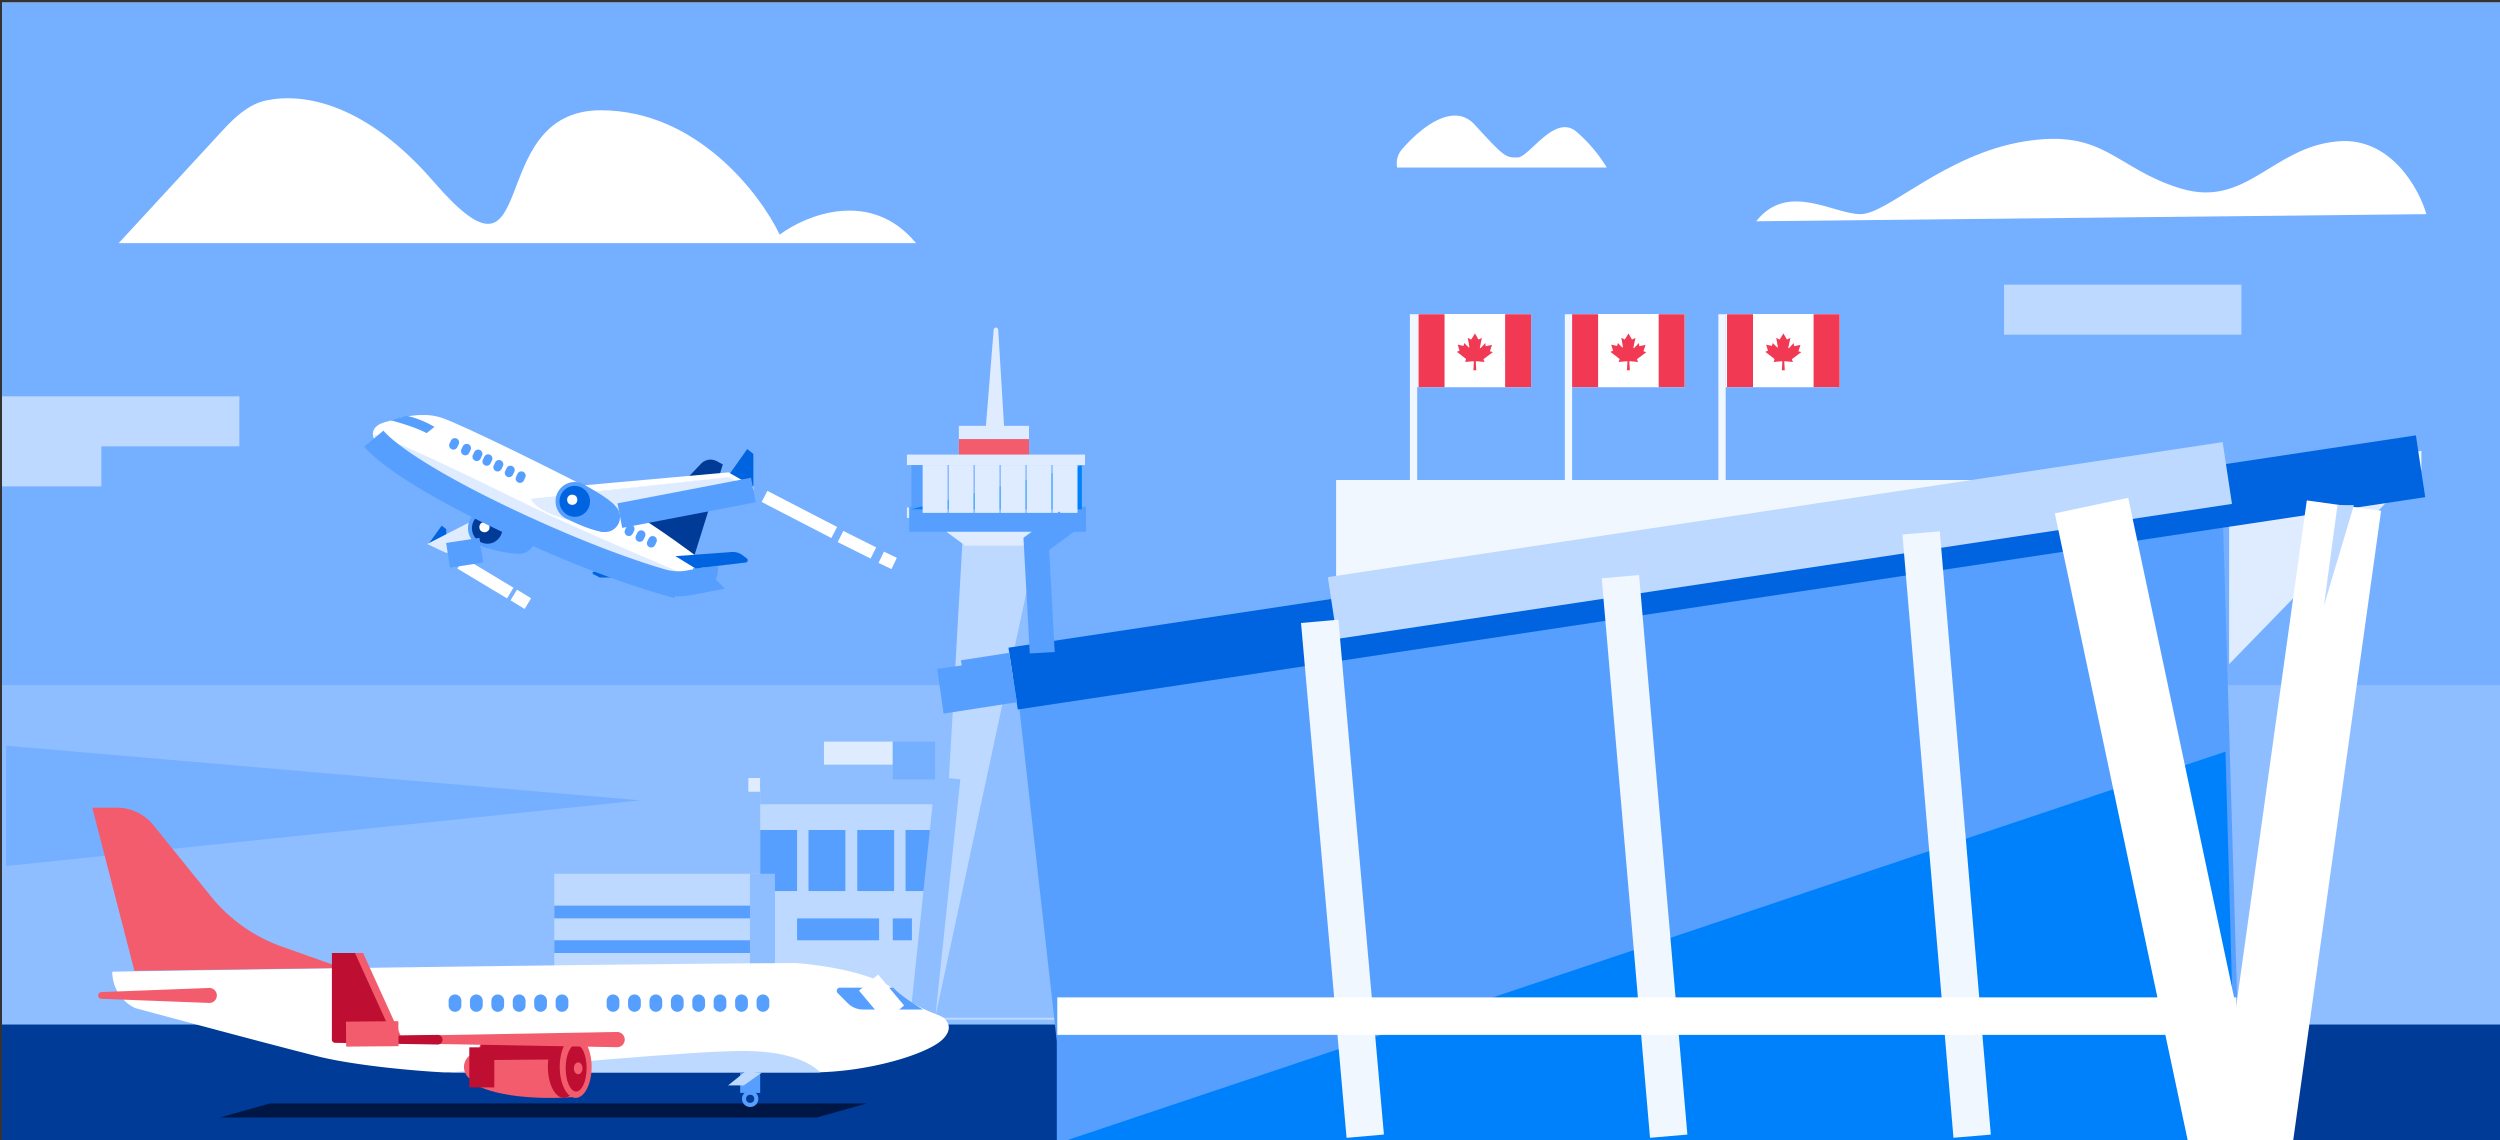 <svg id="Layer_1" data-name="Layer 1" xmlns="http://www.w3.org/2000/svg" xmlns:xlink="http://www.w3.org/1999/xlink" viewBox="0 0 1000 456"><rect x="0" y="0" width="1000" height="456" fill="#333333" stroke="none"/><defs><style>.cls-1,.cls-11,.cls-13,.cls-15,.cls-16,.cls-17,.cls-18,.cls-19,.cls-20,.cls-22,.cls-24,.cls-26,.cls-28,.cls-29,.cls-31,.cls-9{fill:none;}.cls-2{clip-path:url(#clip-path);}.cls-3{fill:#fff;}.cls-4{fill:#75afff;}.cls-5{fill:#003b98;}.cls-6{fill:#8ebeff;}.cls-7{fill:#bed9ff;}.cls-8{fill:#dfecff;}.cls-9{stroke:#8ebeff;}.cls-19,.cls-20,.cls-26,.cls-28,.cls-29,.cls-9{stroke-width:10px;}.cls-10{fill:#579fff;}.cls-11,.cls-15{stroke:#bed9ff;}.cls-11,.cls-18{stroke-width:20px;}.cls-12{fill:#f1f7ff;}.cls-13{stroke:#0064e1;}.cls-13,.cls-15{stroke-width:25px;}.cls-14{fill:#0081fc;}.cls-16{stroke:#f1f7ff;}.cls-16,.cls-17{stroke-width:15px;}.cls-17,.cls-22,.cls-24,.cls-26{stroke:#fff;}.cls-18,.cls-19,.cls-31{stroke:#579fff;}.cls-20{stroke:#dfecff;}.cls-21{fill:#f35c6c;}.cls-22{stroke-width:30px;}.cls-23{fill:#0064e1;}.cls-24{stroke-width:5px;}.cls-25{fill:#f23953;}.cls-27{fill:#be0e31;}.cls-28{stroke:#be0e31;}.cls-29{stroke:#f35c6c;}.cls-30{fill:#001745;}.cls-31{stroke-width:8px;}</style><clipPath id="clip-path"><rect class="cls-1" x="0.81" y="1.03" width="1000.19" height="455.81"/></clipPath></defs><g class="cls-2"><rect class="cls-3" x="0.81" y="1.03" width="1000.19" height="455.81"/><rect class="cls-4" x="0.81" y="1.03" width="1000.19" height="455.81"/><rect class="cls-5" x="0.81" y="407.09" width="1000.19" height="50.3"/><rect class="cls-6" x="0.81" y="274.04" width="1000.19" height="135.78"/><path class="cls-4" d="M256.14,320.15,2.45,298.28V346.4Z"/><rect class="cls-7" x="304.08" y="316.69" width="171.31" height="91.12"/><rect class="cls-7" x="221.7" y="349.5" width="96.41" height="58.32"/><rect class="cls-8" x="299.34" y="311.22" width="80.19" height="5.47"/><line class="cls-9" x1="304.08" y1="316.69" x2="379.53" y2="316.69"/><rect class="cls-8" x="329.59" y="296.64" width="27.52" height="14.58"/><line class="cls-9" x1="304.08" y1="310.86" x2="379.53" y2="310.86"/><rect class="cls-4" x="357.11" y="296.64" width="16.95" height="15.13"/><rect class="cls-10" x="221.7" y="362.25" width="82.38" height="5.1"/><rect class="cls-10" x="221.7" y="376.1" width="82.38" height="5.1"/><rect class="cls-10" x="221.7" y="389.96" width="82.38" height="5.1"/><rect class="cls-10" x="304.08" y="332" width="14.76" height="24.42"/><rect class="cls-10" x="323.39" y="332" width="14.76" height="24.42"/><rect class="cls-10" x="342.9" y="332" width="14.76" height="24.42"/><path class="cls-10" d="M362.21,332H377l-2.37,24.42h-12.4Z"/><path class="cls-7" d="M385,216.27h29.88l8,191.55H374.06Z"/><path class="cls-6" d="M374.06,407.09l40.82-190.27,7.66,190.27Z"/><path class="cls-10" d="M405.59,264.2l483.14-70.71,7.84,263.35H422.72V416.56Z"/><line class="cls-11" x1="801.62" y1="123.87" x2="896.57" y2="123.87"/><line class="cls-11" x1="0.81" y1="168.52" x2="95.76" y2="168.52"/><line class="cls-11" x1="0.81" y1="184.56" x2="40.54" y2="184.56"/><path class="cls-3" d="M589.84,49.84c-8.53-9.3-21.7,1.33-29.15,10A8.57,8.57,0,0,0,558.86,67H642.7a60.14,60.14,0,0,0-12-14.21C621.92,45.1,611.71,63,607,63S601.87,63,589.84,49.84Z"/><path class="cls-3" d="M173.51,72.73c-27.24-31.5-52.1-35.69-67-32.56-7,1.48-12.49,6.61-17.37,11.9L47.47,97.26H366.41c-18-21.81-43.85-11.36-54.53-3.41-7.95-16.58-33.4-49.74-71.57-49.74C192.6,44.11,217.14,123.16,173.51,72.73Z"/><path class="cls-3" d="M935.12,56.53c21-1.83,32.4,18.66,35.44,29.13L702.47,88.51c12.58-16,30.87-2.85,41.73-2.85s33.73-24,65.74-29.13,36,10.85,62.31,18.85S908.83,58.81,935.12,56.53Z"/><path class="cls-12" d="M385.36,266l583.2-85.66V188l-583.2,85.66Z"/><path class="cls-12" d="M534.44,192H890.19L534.44,247.44Z"/><path class="cls-8" d="M891.65,265.66l75.82-78-75.82,10.93Z"/><line class="cls-13" x1="405.25" y1="271.43" x2="968.22" y2="186.5"/><path class="cls-14" d="M890.19,300.65l4.38,156.74H422.9Z"/><path class="cls-15" d="M890.92,189.2,533,243.2"/><path class="cls-16" d="M527.88,248.53,546.1,454.47"/><path class="cls-16" d="M648.16,230.67l19.32,223.8"/><path class="cls-16" d="M768.45,213.17l20.41,241.3"/><path class="cls-8" d="M432.38,203.7l-18.59,14.58h-27.7L366.41,203.7Z"/><rect class="cls-8" x="362.76" y="181.83" width="71.26" height="4.19"/><rect class="cls-8" x="362.76" y="202.97" width="71.26" height="4.19"/><rect class="cls-10" x="364.58" y="186.02" width="67.8" height="17.68"/><rect class="cls-8" x="383.54" y="170.34" width="28.07" height="13.67"/><path class="cls-8" d="M401.94,175.63h-8l3.52-43.7a.91.91,0,0,1,1.82,0Z"/><line class="cls-17" x1="422.9" y1="406.45" x2="894.57" y2="406.45"/><path class="cls-18" d="M405.23,271,385.91,274l-1.1-7.83"/><path class="cls-19" d="M434.39,207.71H363.67"/><path class="cls-14" d="M364.4,203.7l68.34-17.5v17.5Z"/><line class="cls-20" x1="374.06" y1="186.02" x2="374.06" y2="205.15"/><line class="cls-20" x1="405.23" y1="186.02" x2="405.23" y2="205.15"/><line class="cls-20" x1="384.45" y1="186.02" x2="384.45" y2="205.15"/><line class="cls-20" x1="415.61" y1="186.02" x2="415.61" y2="205.15"/><line class="cls-20" x1="394.84" y1="186.02" x2="394.84" y2="205.15"/><line class="cls-20" x1="426" y1="186.02" x2="426" y2="205.15"/><rect class="cls-21" x="383.54" y="175.63" width="28.07" height="6.2"/><path class="cls-19" d="M426.73,208.62l-12.21,8.93,2.37,43.55"/><path class="cls-9" d="M379.16,311.22,369,407.82"/><line class="cls-9" x1="304.99" y1="349.5" x2="304.99" y2="407.82"/><rect class="cls-10" x="318.84" y="367.36" width="32.8" height="8.75"/><rect class="cls-10" x="357.11" y="367.36" width="7.65" height="8.75"/><path class="cls-3" d="M318.11,385.22c-65.38.3-209.37,2.43-273.19,3.45a16,16,0,0,0,9.21,14.58c17.52,4.73,56.55,15.19,72.51,19.18s40.68,6,51,6.53h147c22.64,0,46.05-7.29,52.19-13,4.91-4.6,2-8.06,0-9.21-2.76-1.55-9.83-3-18.42-10.36S328,385.86,318.11,385.22Z"/><path class="cls-21" d="M112.71,378.63l24.06,8.53-83,1.16L36.9,323.07h9.85a18.81,18.81,0,0,1,14.61,7l23,28.46A64,64,0,0,0,112.71,378.63Z"/><path class="cls-21" d="M39.27,398.16a1.32,1.32,0,0,1,1.27-1.33l43.2-1.65a3,3,0,1,1,0,6l-43.2-1.66A1.32,1.32,0,0,1,39.27,398.16Z"/><rect class="cls-12" x="563.96" y="125.69" width="2.92" height="66.34"/><rect class="cls-12" x="625.93" y="125.69" width="2.92" height="66.34"/><path class="cls-22" d="M836.61,202.24l60.87,287.22,40.1-287.22"/><rect class="cls-12" x="687.35" y="125.69" width="2.92" height="66.34"/><rect class="cls-3" x="628.85" y="125.69" width="45.02" height="29.16"/><rect class="cls-3" x="566.88" y="125.69" width="45.02" height="29.16"/><rect class="cls-3" x="690.26" y="125.69" width="44.47" height="29.16"/><path class="cls-23" d="M178.51,211.66v9.53l-6.93-3.85,5.1-7.08Z"/><path class="cls-8" d="M170.85,217.61l24.32-12.46,20.33,9.63-37.05,6.41Z"/><ellipse class="cls-10" cx="194.9" cy="211.29" rx="7.68" ry="7.75" transform="translate(-58.61 75.78) rotate(-19.18)"/><ellipse class="cls-5" cx="194.9" cy="211.29" rx="6.11" ry="6.19" transform="translate(-58.61 75.78) rotate(-19.18)"/><ellipse class="cls-10" cx="207.93" cy="215.38" rx="5.95" ry="6.03" transform="translate(-59.23 80.29) rotate(-19.18)"/><circle class="cls-3" cx="193.79" cy="210.86" r="2.04"/><path class="cls-10" d="M211,210.24c-3-2.34-9.54-4.7-12.81-5.83l2.9,3.55.76,3.39-2,5.18L193.94,219c7.32,2.16,12.24,2.62,14.45,2.43Z"/><path class="cls-5" d="M289.13,185.77l-11.28,36.15-19.52-13.25,22.08-23.18a5.29,5.29,0,0,1,6.35-1Z"/><path class="cls-24" d="M184.24,225.29l19.86,11.93"/><path class="cls-24" d="M205.5,238l5.65,3.44"/><path class="cls-24" d="M305.81,198.57,333.69,213"/><path class="cls-24" d="M336.2,214.61l13.16,6.58"/><path class="cls-24" d="M352.49,222.91l5.17,2.47"/><path class="cls-3" d="M242.67,199.05c15.51,8.2,32.32,20.63,38.78,25.81,1.67,4.25-.7,6.71-2.09,7.4l-9.7,1.14C198.37,213.85,155.41,182.92,151.22,178s-1.33-8,2.66-9.11c4.17-1.19,14.26-4.75,23-1.71S223.27,188.8,242.67,199.05Z"/><path class="cls-8" d="M291.47,190.57l-79.25,8.92c2.59,5.15,14.38,8.72,20,9.86l69-13.28Z"/><path class="cls-3" d="M301.34,194.7v1.35l-9.88-5.19L212,199.5a2.61,2.61,0,0,1,0-3.45l79.48-7.12Z"/><path class="cls-23" d="M301.34,181.56v13l-9.29-5.27,6.84-9.67Z"/><ellipse class="cls-10" cx="229.91" cy="200.52" rx="7.68" ry="7.75" transform="translate(-29.84 40.54) rotate(-9.46)"/><ellipse class="cls-23" cx="229.91" cy="200.52" rx="6.11" ry="6.19" transform="translate(-29.84 40.54) rotate(-9.46)"/><ellipse class="cls-10" cx="242.07" cy="206.76" rx="5.95" ry="6.03" transform="translate(-30.7 42.62) rotate(-9.46)"/><path class="cls-23" d="M240.14,231h22.2l-13-3.64-11.87,1.3a.55.55,0,0,0-.18,1L239.9,231A.52.52,0,0,0,240.14,231Z"/><path class="cls-10" d="M170.65,173.26c-4.09-2.23-11.41-4.39-14.56-5.19l6.62-1.74a37.36,37.36,0,0,1,11.06,4.43Z"/><path class="cls-10" d="M182.68,175.42h0a1.72,1.72,0,0,1,.8,2.29l-.57,1.17a1.7,1.7,0,0,1-2.28.79h0a1.71,1.71,0,0,1-.8-2.28l.56-1.17A1.72,1.72,0,0,1,182.68,175.42Z"/><path class="cls-10" d="M187.43,177.71h0a1.71,1.71,0,0,1,.8,2.28l-.56,1.17a1.72,1.72,0,0,1-2.29.8h0a1.72,1.72,0,0,1-.8-2.29l.57-1.17A1.7,1.7,0,0,1,187.43,177.71Z"/><path class="cls-10" d="M200.36,184.17h0a1.72,1.72,0,0,1,.8,2.29l-.56,1.16a1.72,1.72,0,0,1-2.29.8h0a1.71,1.71,0,0,1-.8-2.28l.57-1.17A1.71,1.71,0,0,1,200.36,184.17Z"/><path class="cls-10" d="M196,181.89h0a1.71,1.71,0,0,1,.8,2.28l-.57,1.17a1.71,1.71,0,0,1-2.28.8h0a1.72,1.72,0,0,1-.8-2.29l.56-1.16A1.72,1.72,0,0,1,196,181.89Z"/><path class="cls-10" d="M209.3,188.73h0a1.72,1.72,0,0,1,.8,2.29l-.56,1.17a1.71,1.71,0,0,1-2.29.79h0a1.71,1.71,0,0,1-.8-2.28l.56-1.17A1.72,1.72,0,0,1,209.3,188.73Z"/><path class="cls-10" d="M204.93,186.45h0a1.72,1.72,0,0,1,.79,2.29l-.56,1.16a1.7,1.7,0,0,1-2.28.8h0a1.71,1.71,0,0,1-.8-2.28l.56-1.17A1.72,1.72,0,0,1,204.93,186.45Z"/><path class="cls-10" d="M257.22,212.31h0a1.72,1.72,0,0,1,.8,2.29l-.57,1.16a1.71,1.71,0,0,1-2.28.8h0a1.71,1.71,0,0,1-.8-2.28l.56-1.17A1.72,1.72,0,0,1,257.22,212.31Z"/><path class="cls-10" d="M261.78,214.59h0a1.72,1.72,0,0,1,.8,2.29l-.56,1.17a1.72,1.72,0,0,1-2.29.79h0a1.71,1.71,0,0,1-.8-2.28l.57-1.17A1.71,1.71,0,0,1,261.78,214.59Z"/><path class="cls-10" d="M252.84,210h0a1.7,1.7,0,0,1,.8,2.28l-.56,1.17a1.71,1.71,0,0,1-2.28.8h0A1.71,1.71,0,0,1,250,212l.56-1.17A1.71,1.71,0,0,1,252.84,210Z"/><path class="cls-10" d="M192,180h0a1.7,1.7,0,0,1,.8,2.28l-.56,1.17a1.71,1.71,0,0,1-2.28.8h0a1.72,1.72,0,0,1-.8-2.29l.56-1.16A1.7,1.7,0,0,1,192,180Z"/><circle class="cls-3" cx="228.89" cy="199.91" r="2.04"/><path class="cls-8" d="M210,201.37c-23.6-11.48-48.78-23.91-60.48-27.56,2,4.23,1.88,4.85,30.24,22.24,25.16,15.42,65.08,30.17,86.26,36.74a17.4,17.4,0,0,0,7.79.56l6.38-1C267.56,227,233.82,213,210,201.37Z"/><path class="cls-10" d="M246,202.21c-2.56-2.81-8.61-6.24-11.64-7.91l2.26,4,.18,3.46-2.86,4.76L227.66,208c6.85,3.36,11.62,4.65,13.83,4.84Z"/><path class="cls-19" d="M247.94,206.25,301.34,196"/><path class="cls-19" d="M149.53,175.45c6.11,7.35,27.09,21,63.12,37.24,25.08,11.33,43,17.26,52.26,19.94a23.74,23.74,0,0,0,11.18.41l3.67-.71a6.22,6.22,0,0,0,2.43-5.4"/><line class="cls-19" x1="192.54" y1="220.08" x2="179.22" y2="222.12"/><path class="cls-23" d="M292.67,220.81l-22.49,1.64,8,4.94L298.3,225a.91.91,0,0,0,.43-1.64L296.89,222A6.42,6.42,0,0,0,292.67,220.81Z"/><path class="cls-7" d="M935,202.06h6.56l-12,40.27Z"/><rect class="cls-3" x="567.43" y="125.69" width="45.02" height="29.16"/><rect class="cls-25" x="602.05" y="125.69" width="10.39" height="29.16"/><rect class="cls-25" x="567.43" y="125.69" width="10.39" height="29.16"/><path class="cls-25" d="M590.32,144.68l.2,3.43h-1.17l.2-3.43a.18.18,0,0,0-.2-.19l-3.31.3.34-.92a.38.38,0,0,0-.12-.42l-3.52-2.72.91-.37a.18.18,0,0,0,.11-.22l-.7-2.3,2.17.5a.19.19,0,0,0,.22-.13l.27-1,1.72,1.73a.19.19,0,0,0,.31-.17l-.64-3.59,1.24.57a.18.18,0,0,0,.23-.07l1.41-2.32,1.3,2.31a.19.19,0,0,0,.24.08l1.23-.57-.82,3.86a.18.18,0,0,0,.31.16l1.9-2,.09,1.08a.18.18,0,0,0,.22.16l2.35-.49-.79,2.38a.2.2,0,0,0,.13.24l1,.27-3.59,2.7a.37.37,0,0,0-.11.46l.4.79-3.31-.3A.18.18,0,0,0,590.32,144.68Z"/><rect class="cls-3" x="628.85" y="125.69" width="45.02" height="29.16"/><rect class="cls-25" x="663.47" y="125.69" width="10.39" height="29.16"/><rect class="cls-25" x="628.85" y="125.69" width="10.39" height="29.16"/><path class="cls-25" d="M651.74,144.68l.2,3.43h-1.17l.2-3.43a.19.19,0,0,0-.2-.19l-3.31.3.34-.92a.39.39,0,0,0-.12-.42l-3.53-2.72.92-.37a.18.18,0,0,0,.1-.22l-.69-2.3,2.17.5a.19.19,0,0,0,.22-.13l.27-1,1.72,1.73a.19.19,0,0,0,.31-.17l-.64-3.59,1.24.57a.18.18,0,0,0,.23-.07l1.41-2.32,1.3,2.31a.19.19,0,0,0,.24.08l1.23-.57-.83,3.86a.18.18,0,0,0,.31.16l1.91-2,.09,1.08a.18.18,0,0,0,.22.16l2.35-.49-.79,2.38a.19.19,0,0,0,.12.24l1,.27-3.6,2.7a.37.37,0,0,0-.1.46l.4.79-3.31-.3A.18.18,0,0,0,651.74,144.68Z"/><rect class="cls-3" x="690.81" y="125.69" width="45.02" height="29.16"/><rect class="cls-25" x="725.44" y="125.69" width="10.39" height="29.16"/><rect class="cls-25" x="690.81" y="125.69" width="10.39" height="29.16"/><path class="cls-25" d="M713.7,144.68l.21,3.43h-1.18l.2-3.43a.18.18,0,0,0-.2-.19l-3.3.3.33-.92a.36.36,0,0,0-.12-.42l-3.52-2.72.91-.37a.18.18,0,0,0,.11-.22l-.7-2.3,2.17.5a.19.19,0,0,0,.22-.13l.28-1,1.72,1.73a.19.19,0,0,0,.31-.17l-.65-3.59,1.24.57a.18.18,0,0,0,.23-.07l1.41-2.32,1.31,2.31a.18.18,0,0,0,.23.08l1.24-.57-.83,3.86a.18.18,0,0,0,.31.16l1.9-2,.09,1.08a.18.18,0,0,0,.22.16l2.36-.49-.79,2.38a.18.18,0,0,0,.12.24l1,.27-3.6,2.7a.39.39,0,0,0-.11.46l.4.79-3.31-.3A.19.19,0,0,0,713.7,144.68Z"/><path class="cls-10" d="M336,395.06h21.34c2.19,2.62,8.81,6.92,11.85,8.75h-24a8.61,8.61,0,0,1-6.06-2.51l-4.06-4.06A1.28,1.28,0,0,1,336,395.06Z"/><line class="cls-26" x1="347.42" y1="393.02" x2="357.81" y2="405.41"/><path class="cls-7" d="M328.16,428.9l.06.06H179.42c31.71-2.19,98.87-8.86,119.28-8.57C318.92,420.68,325.91,426.9,328.16,428.9Z"/><path class="cls-21" d="M190,421.19l3.11-.8v12.76l-3-.68a5.8,5.8,0,0,1-.14-11.28Z"/><path class="cls-21" d="M230.27,438.72V414.19c-21.93,0-34.78,2.79-38.46,4.18v16.35C203.32,439.81,222.24,439.5,230.27,438.72Z"/><ellipse class="cls-27" cx="225.53" cy="426.77" rx="6.38" ry="12.39"/><line class="cls-28" x1="225.53" y1="418.75" x2="192.18" y2="419.04"/><path class="cls-21" d="M145.25,381.21l15,33H136v-33Z"/><path class="cls-27" d="M142,381.21l15,33-24.24,1.67V381.21Z"/><ellipse class="cls-21" cx="230.27" cy="426.77" rx="6.38" ry="12.39"/><ellipse class="cls-27" cx="230.45" cy="427.23" rx="4.19" ry="9.39"/><path class="cls-21" d="M147.71,415.83a1.29,1.29,0,0,1,1.27-1.29l97.87-1.75a3,3,0,1,1,0,6.09L149,417.13A1.29,1.29,0,0,1,147.71,415.83Z"/><path class="cls-27" d="M132.76,415.84a1.3,1.3,0,0,1,1.28-1.3l41.05-.59a1.93,1.93,0,1,1,0,3.86L134,417.13A1.3,1.3,0,0,1,132.76,415.84Z"/><line class="cls-29" x1="159.38" y1="413.47" x2="138.42" y2="413.65"/><line class="cls-28" x1="192.72" y1="418.93" x2="192.72" y2="434.97"/><ellipse class="cls-21" cx="231.27" cy="427.32" rx="1.73" ry="2.37"/><path class="cls-10" d="M305.17,397.79h0a2.55,2.55,0,0,1,2.55,2.55v1.83a2.55,2.55,0,0,1-2.55,2.55h0a2.55,2.55,0,0,1-2.55-2.55v-1.83A2.55,2.55,0,0,1,305.17,397.79Z"/><path class="cls-10" d="M270.91,397.79h0a2.55,2.55,0,0,1,2.55,2.55v1.83a2.55,2.55,0,0,1-2.55,2.55h0a2.55,2.55,0,0,1-2.55-2.55v-1.83A2.55,2.55,0,0,1,270.91,397.79Z"/><path class="cls-10" d="M207.67,397.79h0a2.55,2.55,0,0,1,2.55,2.55v1.83a2.55,2.55,0,0,1-2.55,2.55h0a2.56,2.56,0,0,1-2.56-2.55v-1.83A2.56,2.56,0,0,1,207.67,397.79Z"/><path class="cls-10" d="M288,397.79h0a2.55,2.55,0,0,1,2.55,2.55v1.83a2.55,2.55,0,0,1-2.55,2.55h0a2.55,2.55,0,0,1-2.55-2.55v-1.83A2.55,2.55,0,0,1,288,397.79Z"/><path class="cls-10" d="M224.8,397.79h0a2.55,2.55,0,0,1,2.55,2.55v1.83a2.55,2.55,0,0,1-2.55,2.55h0a2.55,2.55,0,0,1-2.55-2.55v-1.83A2.55,2.55,0,0,1,224.8,397.79Z"/><path class="cls-10" d="M253.78,397.79h0a2.55,2.55,0,0,1,2.55,2.55v1.83a2.55,2.55,0,0,1-2.55,2.55h0a2.56,2.56,0,0,1-2.56-2.55v-1.83A2.56,2.56,0,0,1,253.78,397.79Z"/><path class="cls-10" d="M190.53,397.79h0a2.56,2.56,0,0,1,2.56,2.55v1.83a2.56,2.56,0,0,1-2.56,2.55h0a2.55,2.55,0,0,1-2.55-2.55v-1.83A2.55,2.55,0,0,1,190.53,397.79Z"/><path class="cls-10" d="M296.6,397.79h0a2.56,2.56,0,0,1,2.56,2.55v1.83a2.56,2.56,0,0,1-2.56,2.55h0a2.55,2.55,0,0,1-2.55-2.55v-1.83A2.55,2.55,0,0,1,296.6,397.79Z"/><path class="cls-10" d="M262.34,397.79h0a2.55,2.55,0,0,1,2.55,2.55v1.83a2.55,2.55,0,0,1-2.55,2.55h0a2.55,2.55,0,0,1-2.55-2.55v-1.83A2.55,2.55,0,0,1,262.34,397.79Z"/><path class="cls-10" d="M199.1,397.79h0a2.55,2.55,0,0,1,2.55,2.55v1.83a2.55,2.55,0,0,1-2.55,2.55h0a2.55,2.55,0,0,1-2.55-2.55v-1.83A2.55,2.55,0,0,1,199.1,397.79Z"/><path class="cls-10" d="M279.47,397.79h0a2.55,2.55,0,0,1,2.55,2.55v1.83a2.55,2.55,0,0,1-2.55,2.55h0a2.55,2.55,0,0,1-2.55-2.55v-1.83A2.55,2.55,0,0,1,279.47,397.79Z"/><path class="cls-10" d="M216.23,397.79h0a2.55,2.55,0,0,1,2.55,2.55v1.83a2.55,2.55,0,0,1-2.55,2.55h0a2.55,2.55,0,0,1-2.55-2.55v-1.83A2.55,2.55,0,0,1,216.23,397.79Z"/><path class="cls-10" d="M245.21,397.79h0a2.55,2.55,0,0,1,2.55,2.55v1.83a2.55,2.55,0,0,1-2.55,2.55h0a2.55,2.55,0,0,1-2.55-2.55v-1.83A2.55,2.55,0,0,1,245.21,397.79Z"/><path class="cls-10" d="M182,397.79h0a2.55,2.55,0,0,1,2.55,2.55v1.83a2.55,2.55,0,0,1-2.55,2.55h0a2.55,2.55,0,0,1-2.55-2.55v-1.83A2.55,2.55,0,0,1,182,397.79Z"/><path class="cls-30" d="M108,441.35H346.72l-20,5.65H87.93Z"/><circle class="cls-10" cx="300.07" cy="439.53" r="3.28"/><circle class="cls-5" cx="300.07" cy="439.53" r="1.64"/><line class="cls-31" x1="300.07" y1="437.16" x2="300.07" y2="428.96"/><path class="cls-7" d="M297.52,434.15l7.19-5.1-6.56-.46-6.92,5.56Z"/></g></svg>